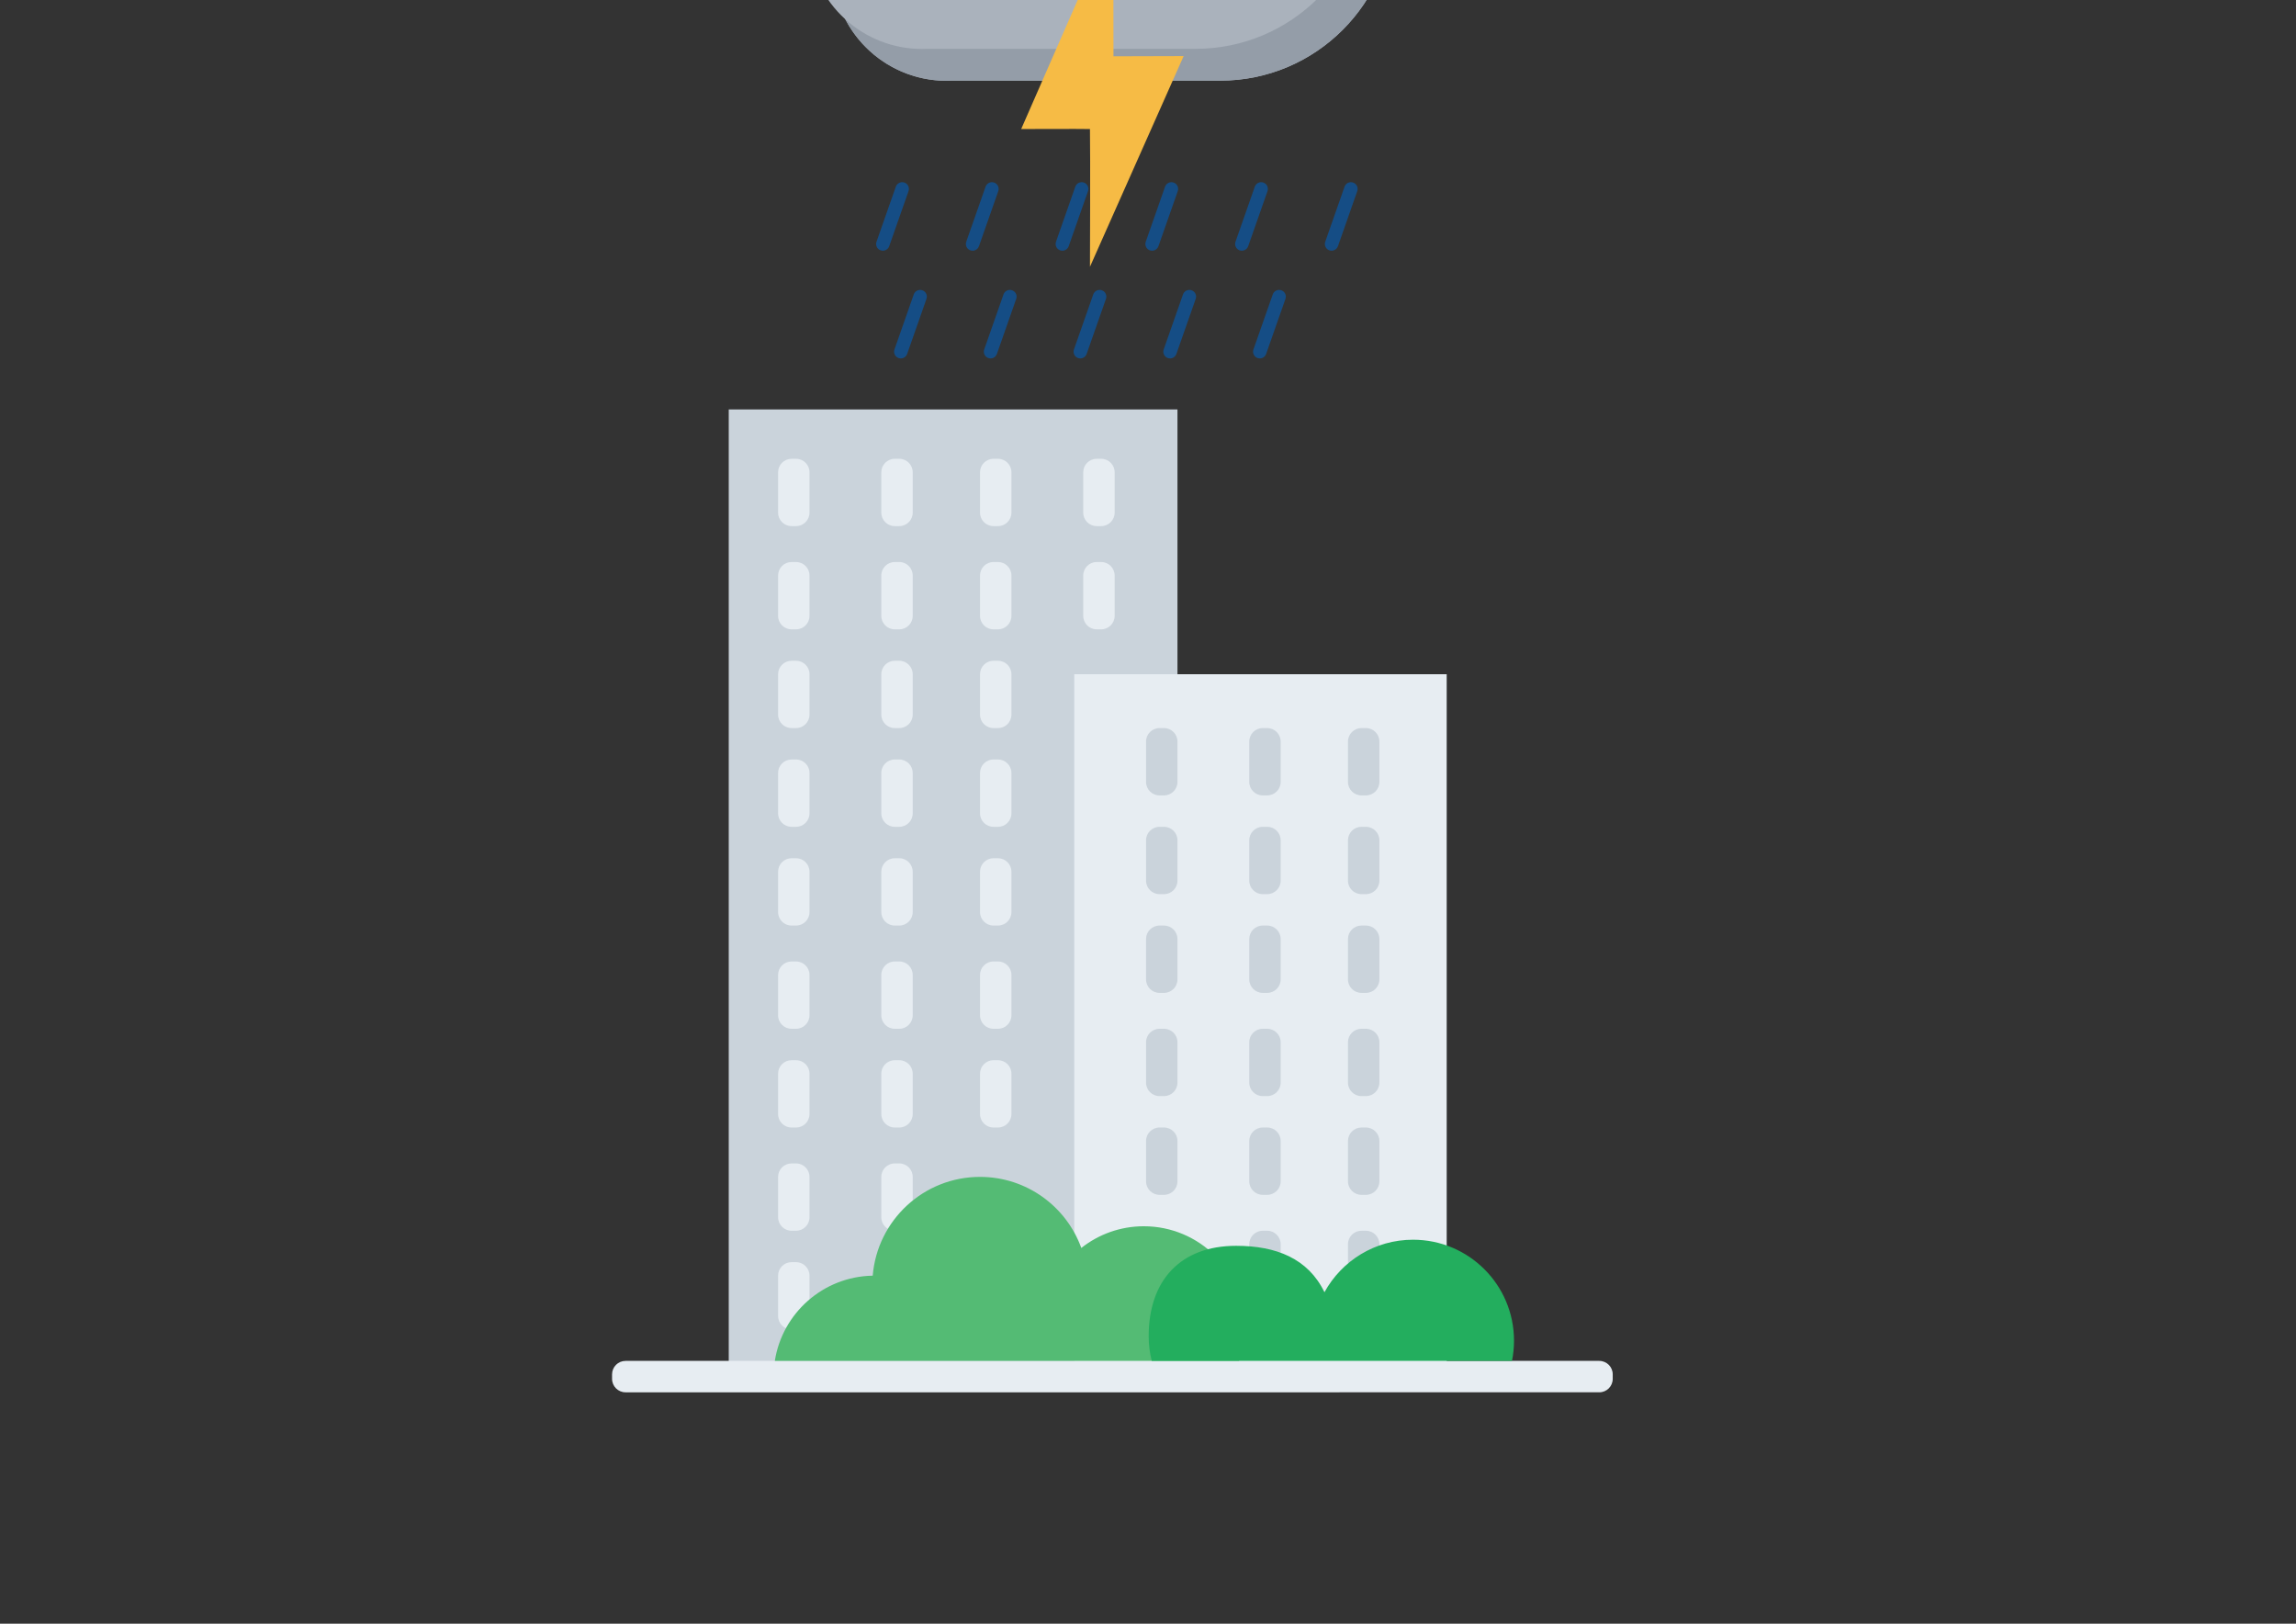 <?xml version="1.0" encoding="utf-8"?>
<!-- Generator: Adobe Illustrator 17.0.0, SVG Export Plug-In . SVG Version: 6.00 Build 0)  -->
<!DOCTYPE svg PUBLIC "-//W3C//DTD SVG 1.1//EN" "http://www.w3.org/Graphics/SVG/1.1/DTD/svg11.dtd">
<svg version="1.1" id="Layer_1" xmlns="http://www.w3.org/2000/svg" xmlns:xlink="http://www.w3.org/1999/xlink" x="0px" y="0px"
	 width="841.89px" height="595.28px" viewBox="0 0 841.89 595.28" enable-background="new 0 0 841.89 595.28" xml:space="preserve">
<rect x="0" y="0" width="841.89" height="595.28" fill="#333333" stroke="none"/>
<path fill="#AAB2BC" d="M447.39-97.539c-19.205,0-36.406,8.53-48.06,21.994c-6.027-8.223-15.752-13.565-26.729-13.565
	c-18.294,0-33.125,14.831-33.125,33.125c0,0.848,0.042,1.685,0.105,2.517c-19.537,3.55-34.355,20.638-34.355,41.199
	c0,23.134,18.754,41.888,41.888,41.888c0.675,0,1.346-0.017,2.013-0.049h98.263c35.101,0,63.555-28.455,63.555-63.555
	S482.49-97.539,447.39-97.539z"/>
<path fill="#AAB2BC" d="M438.395-109.206c-19.205,0-36.406,8.53-48.06,21.994c-6.027-8.223-15.752-13.565-26.729-13.565
	c-18.294,0-33.125,14.831-33.125,33.125c0,0.848,0.042,1.685,0.105,2.517c-19.537,3.55-34.355,20.638-34.355,41.199
	c0,23.134,18.754,41.888,41.888,41.888c0.675,0,1.346-0.017,2.013-0.049h98.263c35.101,0,63.555-28.455,63.555-63.555
	S473.496-109.206,438.395-109.206z"/>
<g>
	<path fill="#CAD3DB" d="M267.209,150.105h164.538v353.758H267.209V150.105z"/>
	<path fill="#E7EDF2" d="M393.904,247.183H530.47v253.389H393.904V247.183z"/>
	<path fill="#154D85" d="M496.162,66.933c1.286,0.451,1.963,1.86,1.512,3.146l-7.081,20.184c-0.451,1.286-1.86,1.963-3.146,1.512
		s-1.963-1.86-1.512-3.146l7.082-20.184C493.467,67.158,494.876,66.482,496.162,66.933z"/>
	<path fill="#154D85" d="M463.254,66.933c1.286,0.451,1.963,1.86,1.512,3.146l-7.081,20.184c-0.451,1.286-1.86,1.963-3.146,1.512
		s-1.963-1.86-1.512-3.146l7.082-20.184C460.559,67.158,461.968,66.482,463.254,66.933z"/>
	<path fill="#154D85" d="M430.346,66.933c1.286,0.451,1.963,1.86,1.512,3.146l-7.082,20.184c-0.451,1.286-1.86,1.963-3.146,1.512
		s-1.963-1.86-1.512-3.146l7.082-20.184C427.652,67.158,429.06,66.482,430.346,66.933z"/>
	<path fill="#154D85" d="M397.439,66.933c1.286,0.451,1.963,1.86,1.512,3.146l-7.082,20.184c-0.451,1.286-1.86,1.963-3.146,1.512
		s-1.963-1.86-1.512-3.146l7.081-20.184C394.744,67.158,396.153,66.482,397.439,66.933z"/>
	<path fill="#154D85" d="M364.531,66.933c1.286,0.451,1.963,1.86,1.512,3.146l-7.082,20.184c-0.451,1.286-1.86,1.963-3.146,1.512
		s-1.963-1.86-1.512-3.146l7.082-20.184C361.836,67.158,363.245,66.482,364.531,66.933z"/>
	<path fill="#154D85" d="M331.623,66.933c1.286,0.451,1.963,1.86,1.512,3.146l-7.082,20.184c-0.451,1.286-1.86,1.963-3.146,1.512
		s-1.963-1.86-1.512-3.146l7.082-20.184C328.929,67.158,330.337,66.482,331.623,66.933z"/>
	<path fill="#154D85" d="M469.836,106.422c1.286,0.451,1.963,1.86,1.512,3.146l-7.081,20.184c-0.451,1.286-1.86,1.963-3.146,1.512
		s-1.963-1.86-1.512-3.146l7.082-20.184C467.141,106.648,468.549,105.971,469.836,106.422z"/>
	<path fill="#154D85" d="M436.928,106.422c1.286,0.451,1.963,1.86,1.512,3.146l-7.082,20.184c-0.451,1.286-1.86,1.963-3.146,1.512
		s-1.963-1.86-1.512-3.146l7.082-20.184C434.233,106.648,435.642,105.971,436.928,106.422z"/>
	<path fill="#154D85" d="M404.02,106.422c1.286,0.451,1.963,1.86,1.512,3.146l-7.082,20.184c-0.451,1.286-1.86,1.963-3.146,1.512
		s-1.963-1.86-1.512-3.146l7.082-20.184C401.326,106.648,402.734,105.971,404.02,106.422z"/>
	<path fill="#154D85" d="M371.113,106.422c1.286,0.451,1.963,1.86,1.512,3.146l-7.082,20.184c-0.451,1.286-1.86,1.963-3.146,1.512
		s-1.963-1.86-1.512-3.146l7.082-20.184C368.418,106.648,369.826,105.971,371.113,106.422z"/>
	<path fill="#154D85" d="M338.205,106.422c1.286,0.451,1.963,1.86,1.512,3.146l-7.082,20.184c-0.451,1.286-1.86,1.963-3.146,1.512
		s-1.963-1.86-1.512-3.146l7.082-20.184C335.51,106.648,336.919,105.971,338.205,106.422z"/>
	<path fill="#E7EDF2" d="M402.131,206.048h1.645c2.726,0,4.936,2.21,4.936,4.936v14.808c0,2.726-2.21,4.936-4.936,4.936h-1.645
		c-2.726,0-4.936-2.21-4.936-4.936v-14.808C397.194,208.258,399.404,206.048,402.131,206.048z"/>
	<path fill="#E7EDF2" d="M364.287,388.686h1.645c2.726,0,4.936,2.21,4.936,4.936v14.808c0,2.726-2.21,4.936-4.936,4.936h-1.645
		c-2.726,0-4.936-2.21-4.936-4.936v-14.808C359.351,390.896,361.56,388.686,364.287,388.686z"/>
	<path fill="#E7EDF2" d="M328.088,426.53h1.645c2.726,0,4.936,2.21,4.936,4.936v14.808c0,2.726-2.21,4.936-4.936,4.936h-1.645
		c-2.726,0-4.936-2.21-4.936-4.936v-14.808C323.152,428.74,325.362,426.53,328.088,426.53z"/>
	<path fill="#E7EDF2" d="M229.365,498.927h357.048c2.726,0,4.936,2.21,4.936,4.936v1.645c0,2.726-2.21,4.936-4.936,4.936H229.365
		c-2.726,0-4.936-2.21-4.936-4.936v-1.645C224.429,501.137,226.639,498.927,229.365,498.927z"/>
	<path fill="#E7EDF2" d="M290.244,462.728h1.645c2.726,0,4.936,2.21,4.936,4.936v14.808c0,2.726-2.21,4.936-4.936,4.936h-1.645
		c-2.726,0-4.936-2.21-4.936-4.936v-14.808C285.308,464.938,287.518,462.728,290.244,462.728z"/>
	<path fill="#E7EDF2" d="M290.244,426.53h1.645c2.726,0,4.936,2.21,4.936,4.936v14.808c0,2.726-2.21,4.936-4.936,4.936h-1.645
		c-2.726,0-4.936-2.21-4.936-4.936v-14.808C285.308,428.74,287.518,426.53,290.244,426.53z"/>
	<path fill="#E7EDF2" d="M328.088,388.686h1.645c2.726,0,4.936,2.21,4.936,4.936v14.808c0,2.726-2.21,4.936-4.936,4.936h-1.645
		c-2.726,0-4.936-2.21-4.936-4.936v-14.808C323.152,390.896,325.362,388.686,328.088,388.686z"/>
	<path fill="#E7EDF2" d="M290.244,388.686h1.645c2.726,0,4.936,2.21,4.936,4.936v14.808c0,2.726-2.21,4.936-4.936,4.936h-1.645
		c-2.726,0-4.936-2.21-4.936-4.936v-14.808C285.308,390.896,287.518,388.686,290.244,388.686z"/>
	<path fill="#E7EDF2" d="M364.287,352.487h1.645c2.726,0,4.936,2.21,4.936,4.936v14.808c0,2.726-2.21,4.936-4.936,4.936h-1.645
		c-2.726,0-4.936-2.21-4.936-4.936v-14.808C359.351,354.697,361.56,352.487,364.287,352.487z"/>
	<path fill="#E7EDF2" d="M328.088,352.487h1.645c2.726,0,4.936,2.21,4.936,4.936v14.808c0,2.726-2.21,4.936-4.936,4.936h-1.645
		c-2.726,0-4.936-2.21-4.936-4.936v-14.808C323.152,354.697,325.362,352.487,328.088,352.487z"/>
	<path fill="#E7EDF2" d="M290.244,352.487h1.645c2.726,0,4.936,2.21,4.936,4.936v14.808c0,2.726-2.21,4.936-4.936,4.936h-1.645
		c-2.726,0-4.936-2.21-4.936-4.936v-14.808C285.308,354.697,287.518,352.487,290.244,352.487z"/>
	<path fill="#E7EDF2" d="M364.287,314.644h1.645c2.726,0,4.936,2.21,4.936,4.936v14.808c0,2.726-2.21,4.936-4.936,4.936h-1.645
		c-2.726,0-4.936-2.21-4.936-4.936V319.58C359.351,316.854,361.56,314.644,364.287,314.644z"/>
	<path fill="#E7EDF2" d="M328.088,314.644h1.645c2.726,0,4.936,2.21,4.936,4.936v14.808c0,2.726-2.21,4.936-4.936,4.936h-1.645
		c-2.726,0-4.936-2.21-4.936-4.936V319.58C323.152,316.854,325.362,314.644,328.088,314.644z"/>
	<path fill="#E7EDF2" d="M290.244,314.644h1.645c2.726,0,4.936,2.21,4.936,4.936v14.808c0,2.726-2.21,4.936-4.936,4.936h-1.645
		c-2.726,0-4.936-2.21-4.936-4.936V319.58C285.308,316.854,287.518,314.644,290.244,314.644z"/>
	<path fill="#E7EDF2" d="M364.287,278.445h1.645c2.726,0,4.936,2.21,4.936,4.936v14.808c0,2.726-2.21,4.936-4.936,4.936h-1.645
		c-2.726,0-4.936-2.21-4.936-4.936v-14.808C359.351,280.655,361.56,278.445,364.287,278.445z"/>
	<path fill="#E7EDF2" d="M328.088,278.445h1.645c2.726,0,4.936,2.21,4.936,4.936v14.808c0,2.726-2.21,4.936-4.936,4.936h-1.645
		c-2.726,0-4.936-2.21-4.936-4.936v-14.808C323.152,280.655,325.362,278.445,328.088,278.445z"/>
	<path fill="#E7EDF2" d="M290.244,278.445h1.645c2.726,0,4.936,2.21,4.936,4.936v14.808c0,2.726-2.21,4.936-4.936,4.936h-1.645
		c-2.726,0-4.936-2.21-4.936-4.936v-14.808C285.308,280.655,287.518,278.445,290.244,278.445z"/>
	<path fill="#E7EDF2" d="M364.287,242.247h1.645c2.726,0,4.936,2.21,4.936,4.936v14.808c0,2.726-2.21,4.936-4.936,4.936h-1.645
		c-2.726,0-4.936-2.21-4.936-4.936v-14.808C359.351,244.457,361.56,242.247,364.287,242.247z"/>
	<path fill="#E7EDF2" d="M328.088,242.247h1.645c2.726,0,4.936,2.21,4.936,4.936v14.808c0,2.726-2.21,4.936-4.936,4.936h-1.645
		c-2.726,0-4.936-2.21-4.936-4.936v-14.808C323.152,244.457,325.362,242.247,328.088,242.247z"/>
	<path fill="#E7EDF2" d="M290.244,242.247h1.645c2.726,0,4.936,2.21,4.936,4.936v14.808c0,2.726-2.21,4.936-4.936,4.936h-1.645
		c-2.726,0-4.936-2.21-4.936-4.936v-14.808C285.308,244.457,287.518,242.247,290.244,242.247z"/>
	<path fill="#E7EDF2" d="M364.287,206.048h1.645c2.726,0,4.936,2.21,4.936,4.936v14.808c0,2.726-2.21,4.936-4.936,4.936h-1.645
		c-2.726,0-4.936-2.21-4.936-4.936v-14.808C359.351,208.258,361.56,206.048,364.287,206.048z"/>
	<path fill="#E7EDF2" d="M328.088,206.048h1.645c2.726,0,4.936,2.21,4.936,4.936v14.808c0,2.726-2.21,4.936-4.936,4.936h-1.645
		c-2.726,0-4.936-2.21-4.936-4.936v-14.808C323.152,208.258,325.362,206.048,328.088,206.048z"/>
	<path fill="#E7EDF2" d="M290.244,206.048h1.645c2.726,0,4.936,2.21,4.936,4.936v14.808c0,2.726-2.21,4.936-4.936,4.936h-1.645
		c-2.726,0-4.936-2.21-4.936-4.936v-14.808C285.308,208.258,287.518,206.048,290.244,206.048z"/>
	<path fill="#E7EDF2" d="M402.131,168.204h1.645c2.726,0,4.936,2.21,4.936,4.936v14.808c0,2.726-2.21,4.936-4.936,4.936h-1.645
		c-2.726,0-4.936-2.21-4.936-4.936V173.14C397.194,170.414,399.404,168.204,402.131,168.204z"/>
	<path fill="#E7EDF2" d="M364.287,168.204h1.645c2.726,0,4.936,2.21,4.936,4.936v14.808c0,2.726-2.21,4.936-4.936,4.936h-1.645
		c-2.726,0-4.936-2.21-4.936-4.936V173.14C359.351,170.414,361.56,168.204,364.287,168.204z"/>
	<path fill="#E7EDF2" d="M328.088,168.204h1.645c2.726,0,4.936,2.21,4.936,4.936v14.808c0,2.726-2.21,4.936-4.936,4.936h-1.645
		c-2.726,0-4.936-2.21-4.936-4.936V173.14C323.152,170.414,325.362,168.204,328.088,168.204z"/>
	<path fill="#E7EDF2" d="M290.244,168.204h1.645c2.726,0,4.936,2.21,4.936,4.936v14.808c0,2.726-2.21,4.936-4.936,4.936h-1.645
		c-2.726,0-4.936-2.21-4.936-4.936V173.14C285.308,170.414,287.518,168.204,290.244,168.204z"/>
	<path fill="#CAD3DB" d="M499.208,451.211h1.645c2.726,0,4.936,2.21,4.936,4.936v14.808c0,2.726-2.21,4.936-4.936,4.936h-1.645
		c-2.726,0-4.936-2.21-4.936-4.936v-14.808C494.272,453.42,496.482,451.211,499.208,451.211z"/>
	<path fill="#CAD3DB" d="M463.01,451.211h1.645c2.726,0,4.936,2.21,4.936,4.936v14.808c0,2.726-2.21,4.936-4.936,4.936h-1.645
		c-2.726,0-4.936-2.21-4.936-4.936v-14.808C458.074,453.42,460.284,451.211,463.01,451.211z"/>
	<path fill="none" d="M425.166,451.211h1.645c2.726,0,4.936,2.21,4.936,4.936v14.808c0,2.726-2.21,4.936-4.936,4.936h-1.645
		c-2.726,0-4.936-2.21-4.936-4.936v-14.808C420.23,453.42,422.44,451.211,425.166,451.211z"/>
	<path fill="#CAD3DB" d="M499.208,413.367h1.645c2.726,0,4.936,2.21,4.936,4.936v14.808c0,2.726-2.21,4.936-4.936,4.936h-1.645
		c-2.726,0-4.936-2.21-4.936-4.936v-14.808C494.272,415.577,496.482,413.367,499.208,413.367z"/>
	<path fill="#CAD3DB" d="M463.01,413.367h1.645c2.726,0,4.936,2.21,4.936,4.936v14.808c0,2.726-2.21,4.936-4.936,4.936h-1.645
		c-2.726,0-4.936-2.21-4.936-4.936v-14.808C458.074,415.577,460.284,413.367,463.01,413.367z"/>
	<path fill="#CAD3DB" d="M425.166,413.367h1.645c2.726,0,4.936,2.21,4.936,4.936v14.808c0,2.726-2.21,4.936-4.936,4.936h-1.645
		c-2.726,0-4.936-2.21-4.936-4.936v-14.808C420.23,415.577,422.44,413.367,425.166,413.367z"/>
	<path fill="#CAD3DB" d="M499.208,377.168h1.645c2.726,0,4.936,2.21,4.936,4.936v14.808c0,2.726-2.21,4.936-4.936,4.936h-1.645
		c-2.726,0-4.936-2.21-4.936-4.936v-14.808C494.272,379.378,496.482,377.168,499.208,377.168z"/>
	<path fill="#CAD3DB" d="M463.01,377.168h1.645c2.726,0,4.936,2.21,4.936,4.936v14.808c0,2.726-2.21,4.936-4.936,4.936h-1.645
		c-2.726,0-4.936-2.21-4.936-4.936v-14.808C458.074,379.378,460.284,377.168,463.01,377.168z"/>
	<path fill="#CAD3DB" d="M425.166,377.168h1.645c2.726,0,4.936,2.21,4.936,4.936v14.808c0,2.726-2.21,4.936-4.936,4.936h-1.645
		c-2.726,0-4.936-2.21-4.936-4.936v-14.808C420.23,379.378,422.44,377.168,425.166,377.168z"/>
	<path fill="#CAD3DB" d="M499.208,339.324h1.645c2.726,0,4.936,2.21,4.936,4.936v14.808c0,2.726-2.21,4.936-4.936,4.936h-1.645
		c-2.726,0-4.936-2.21-4.936-4.936V344.26C494.272,341.534,496.482,339.324,499.208,339.324z"/>
	<path fill="#CAD3DB" d="M463.01,339.324h1.645c2.726,0,4.936,2.21,4.936,4.936v14.808c0,2.726-2.21,4.936-4.936,4.936h-1.645
		c-2.726,0-4.936-2.21-4.936-4.936V344.26C458.074,341.534,460.284,339.324,463.01,339.324z"/>
	<path fill="#CAD3DB" d="M425.166,339.324h1.645c2.726,0,4.936,2.21,4.936,4.936v14.808c0,2.726-2.21,4.936-4.936,4.936h-1.645
		c-2.726,0-4.936-2.21-4.936-4.936V344.26C420.23,341.534,422.44,339.324,425.166,339.324z"/>
	<path fill="#CAD3DB" d="M499.208,303.126h1.645c2.726,0,4.936,2.21,4.936,4.936v14.808c0,2.726-2.21,4.936-4.936,4.936h-1.645
		c-2.726,0-4.936-2.21-4.936-4.936v-14.808C494.272,305.336,496.482,303.126,499.208,303.126z"/>
	<path fill="#CAD3DB" d="M463.01,303.126h1.645c2.726,0,4.936,2.21,4.936,4.936v14.808c0,2.726-2.21,4.936-4.936,4.936h-1.645
		c-2.726,0-4.936-2.21-4.936-4.936v-14.808C458.074,305.336,460.284,303.126,463.01,303.126z"/>
	<path fill="#CAD3DB" d="M425.166,303.126h1.645c2.726,0,4.936,2.21,4.936,4.936v14.808c0,2.726-2.21,4.936-4.936,4.936h-1.645
		c-2.726,0-4.936-2.21-4.936-4.936v-14.808C420.23,305.336,422.44,303.126,425.166,303.126z"/>
	<path fill="#CAD3DB" d="M499.208,266.928h1.645c2.726,0,4.936,2.21,4.936,4.936v14.808c0,2.726-2.21,4.936-4.936,4.936h-1.645
		c-2.726,0-4.936-2.21-4.936-4.936v-14.808C494.272,269.137,496.482,266.928,499.208,266.928z"/>
	<path fill="#CAD3DB" d="M463.01,266.928h1.645c2.726,0,4.936,2.21,4.936,4.936v14.808c0,2.726-2.21,4.936-4.936,4.936h-1.645
		c-2.726,0-4.936-2.21-4.936-4.936v-14.808C458.074,269.137,460.284,266.928,463.01,266.928z"/>
	<path fill="#CAD3DB" d="M425.166,266.928h1.645c2.726,0,4.936,2.21,4.936,4.936v14.808c0,2.726-2.21,4.936-4.936,4.936h-1.645
		c-2.726,0-4.936-2.21-4.936-4.936v-14.808C420.23,269.137,422.44,266.928,425.166,266.928z"/>
	<path fill="#54BB74" d="M419.407,449.565c-8.656,0-16.611,2.979-22.915,7.956c-5.497-15.195-20.05-26.055-37.142-26.055
		c-20.706,0-37.678,15.94-39.343,36.216c-18.182,0.327-33.163,13.752-35.896,31.245h47.367h25.779h27.244h2.722h67.091
		c1.365-3.861,2.115-8.012,2.115-12.34C456.428,466.14,439.853,449.565,419.407,449.565z"/>
	<g>
		<g>
			<g>
				<path fill="#23AE5E" d="M555.151,491.522c0-20.446-16.575-37.021-37.021-37.021c-14.006,0-26.193,7.78-32.482,19.252
					c-5.994-12.368-17.704-17.015-32.37-17.015c-20.446,0-32.085,12.692-32.085,33.138c0,3.122,0.391,6.153,1.119,9.05H554.41
					C554.895,496.534,555.151,494.058,555.151,491.522z"/>
			</g>
		</g>
	</g>
</g>
<g>
	<g>
		<g>
			<path fill="#949DA8" d="M492.925-78.3c5.727,9.543,9.025,20.71,9.025,32.65c0,35.101-28.455,63.555-63.555,63.555h-98.263
				c-0.667,0.032-1.338,0.049-2.013,0.049c-10.839,0-20.716-4.117-28.154-10.872c6.99,13.392,20.997,22.539,37.149,22.539
				c0.675,0,1.346-0.017,2.013-0.049h98.263c35.101,0,63.555-28.455,63.555-63.555C510.945-51.224,504.07-66.851,492.925-78.3z"/>
		</g>
	</g>
</g>
<path fill="#F6BB45" d="M399.662,47.307c-2.951-0.092-25.217,0-25.217,0l33.787-77.166l0.047,50.499
	c0.269,0.004,25.729-0.075,25.729-0.075l-34.345,77.242C399.662,97.807,399.829,56.64,399.662,47.307z"/>
</svg>
